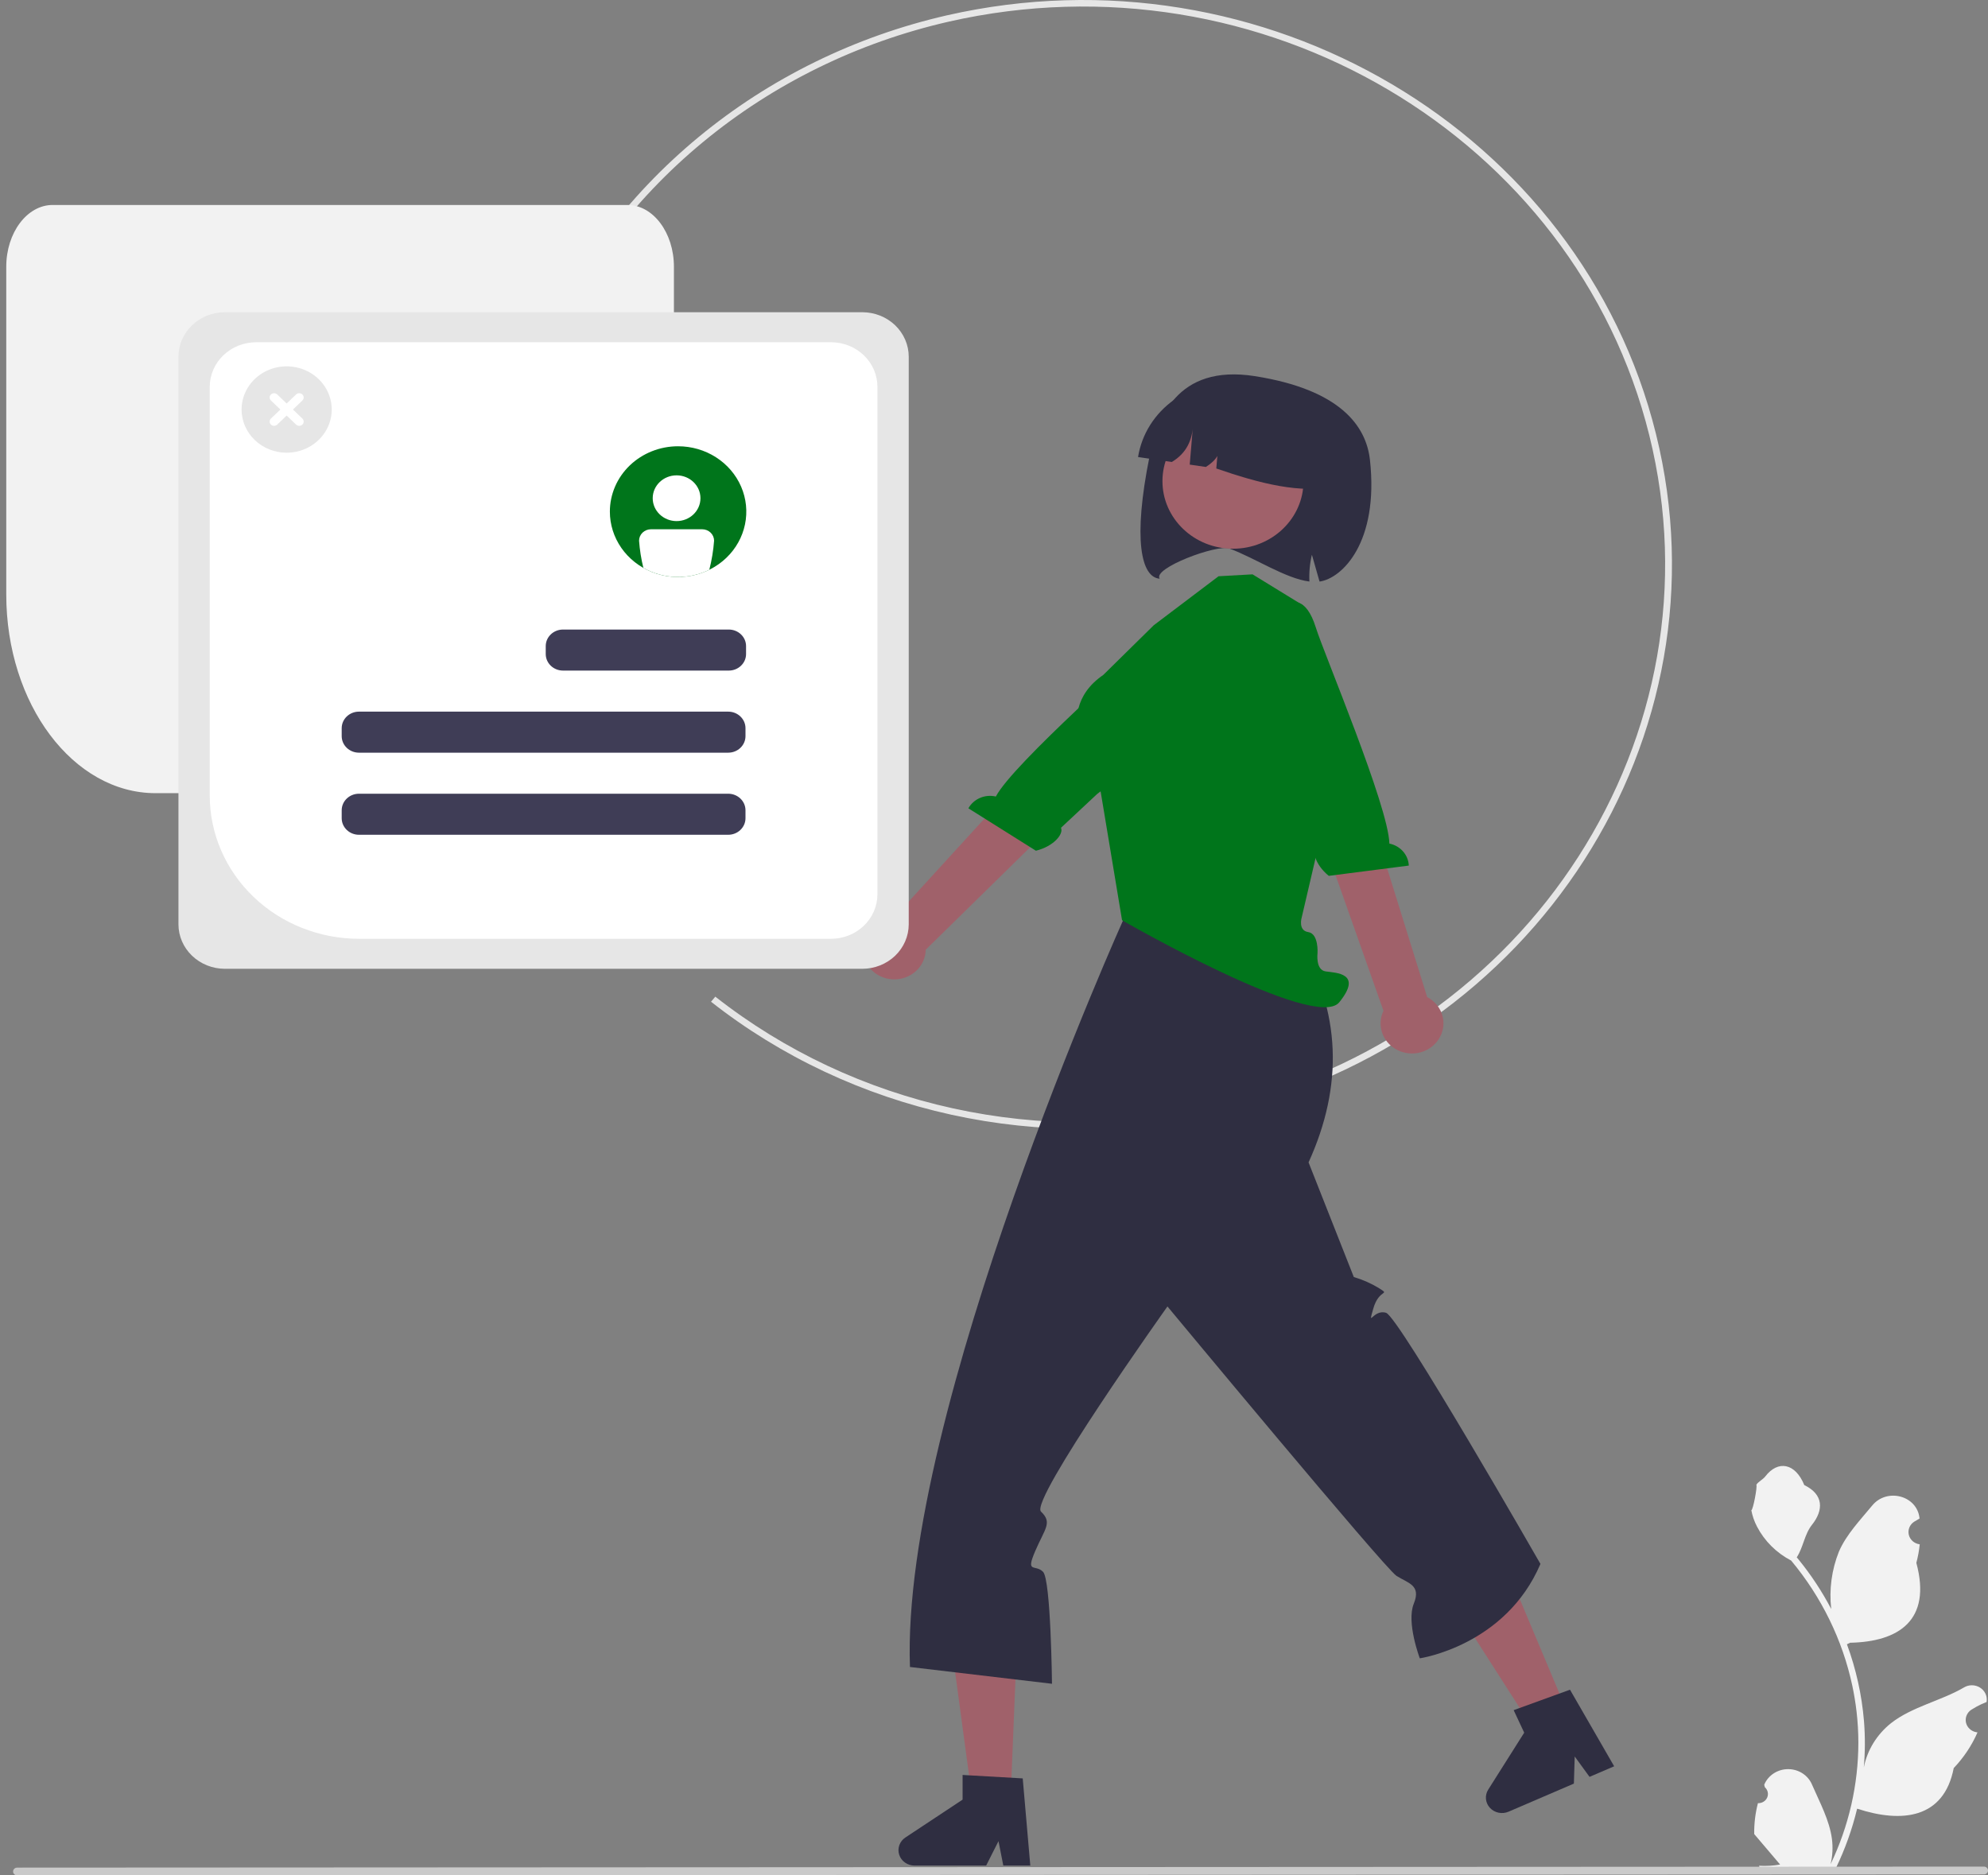<svg width="212" height="200" viewBox="0 0 212 200" fill="none" xmlns="http://www.w3.org/2000/svg">
<rect x="0" y="0" width="212" height="200" fill="#808080" stroke="none"/>
<g clip-path="url(#clip0_22_48)">
<path d="M130.01 118.724C163.698 111.055 184.595 78.553 176.591 46.272C168.587 13.991 134.669 -6.033 100.98 1.636C91.194 3.874 82.11 8.328 74.491 14.624C66.871 20.92 60.938 28.874 57.189 37.821L57.864 38.08C61.57 29.237 67.434 21.375 74.965 15.152C82.497 8.929 91.475 4.527 101.148 2.315C134.446 -5.266 167.973 14.526 175.883 46.433C183.794 78.34 163.14 110.466 129.842 118.046C120.573 120.187 110.913 120.239 101.619 118.199C92.326 116.159 83.653 112.082 76.281 106.288L75.823 106.828C83.28 112.69 92.055 116.815 101.457 118.879C110.859 120.943 120.633 120.89 130.01 118.724V118.724Z" fill="#E6E6E6"/>
<path d="M16.585 84.587H66.918C69.647 84.587 71.867 81.632 71.867 77.999V28.447C71.867 24.814 69.647 21.859 66.918 21.859L5.616 21.859C2.887 21.859 0.667 24.814 0.667 28.447V63.396C0.667 75.081 7.808 84.587 16.585 84.587Z" fill="#F2F2F2"/>
<path d="M107.752 192.29H103.738L99.837 163.361H108.929L107.752 192.29Z" fill="#A0616A"/>
<path d="M109.063 189.656L102.65 189.289V191.922L96.553 195.957C96.252 196.156 96.025 196.442 95.906 196.774C95.787 197.105 95.781 197.464 95.89 197.799C95.999 198.134 96.216 198.427 96.511 198.634C96.806 198.842 97.162 198.954 97.528 198.954H105.163L106.479 196.35L106.993 198.954H109.871L109.063 189.656Z" fill="#2F2E41"/>
<path d="M167.354 183.115L163.692 184.69L147.772 159.827L156.067 156.261L167.354 183.115Z" fill="#A0616A"/>
<path d="M167.424 180.198L161.416 182.379L162.541 184.781L158.703 190.854C158.513 191.154 158.429 191.504 158.461 191.853C158.494 192.203 158.643 192.533 158.885 192.796C159.127 193.058 159.451 193.24 159.809 193.314C160.167 193.388 160.54 193.35 160.873 193.207L167.839 190.211L167.927 187.319L169.508 189.493L172.134 188.364L167.424 180.198Z" fill="#2F2E41"/>
<path d="M138.474 100.241L119.907 97.829C119.907 97.829 96.038 150.725 97.038 177.775L112.184 179.565C112.184 179.565 112.069 168.473 111.229 167.625C110.389 166.776 109.352 167.855 110.389 165.429C111.425 163.002 112.257 162.389 111.012 161.205C109.767 160.022 124.497 139.326 124.497 139.326C124.497 139.326 147.675 167.261 148.919 168.056C150.163 168.85 151.576 169.026 150.766 171.024C149.955 173.022 151.407 176.851 151.407 176.851C151.407 176.851 160.541 175.523 164.273 166.783C164.273 166.783 149.184 140.442 147.814 140.005C146.444 139.567 145.822 141.753 146.444 139.567C147.066 137.382 148.31 138.177 147.066 137.382C146.228 136.87 145.322 136.469 144.371 136.19L139.545 123.963C143.265 115.785 143.027 107.87 138.474 100.241Z" fill="#2F2E41"/>
<path d="M138.652 86.244L137.971 92.3L138.372 100.243L120.013 98.153L118.288 86.244L120.486 86.264L138.652 86.244Z" fill="#FFB6B6"/>
<path d="M123.036 66.68L129.946 61.453L133.572 61.251L138.954 64.555L140.272 70.997L143.389 78.252L138.817 97.829C138.817 97.829 138.389 99.234 139.512 99.402C140.636 99.571 140.501 101.642 140.501 101.642C140.501 101.642 140.272 103.437 141.363 103.595C142.454 103.753 145.363 103.753 142.818 106.889C140.272 110.025 119.655 98.139 119.655 98.139L117.214 83.46C117.214 83.46 111.543 76.162 117.65 71.981L123.036 66.68Z" fill="#00751B"/>
<path d="M153.199 111.13C153.503 110.766 153.721 110.342 153.836 109.889C153.951 109.436 153.961 108.964 153.865 108.506C153.769 108.049 153.57 107.617 153.281 107.242C152.992 106.866 152.621 106.556 152.194 106.332L143.503 78.384L138.068 81.006L147.533 107.794C147.189 108.507 147.13 109.316 147.367 110.068C147.605 110.82 148.121 111.462 148.82 111.873C149.518 112.284 150.349 112.436 151.157 112.299C151.964 112.162 152.69 111.746 153.199 111.13H153.199Z" fill="#A0616A"/>
<path d="M137.706 64.296C137.706 64.296 139.259 63.505 140.322 66.929C141.173 69.669 148.075 85.994 148.163 89.963C148.731 90.079 149.243 90.372 149.618 90.796C149.993 91.221 150.21 91.754 150.235 92.309L141.7 93.405C140.209 92.2 139.818 90.572 140.395 90.089L138.542 85.239L130.811 69.81L136.572 64.849L137.706 64.296Z" fill="#00751B"/>
<path d="M92.104 101.943C91.993 101.489 91.989 101.017 92.089 100.56C92.19 100.104 92.394 99.674 92.687 99.302C92.98 98.929 93.354 98.622 93.784 98.403C94.214 98.184 94.689 98.058 95.175 98.034L115.112 76.216L119.341 81.051L98.718 101.283C98.706 102.068 98.394 102.822 97.841 103.402C97.288 103.982 96.532 104.347 95.717 104.428C94.901 104.509 94.083 104.301 93.417 103.843C92.751 103.385 92.284 102.709 92.104 101.943V101.943Z" fill="#A0616A"/>
<path d="M127.208 66.135C127.208 66.135 126.165 64.778 123.661 67.425C121.658 69.543 108.066 81.402 106.196 84.945C105.632 84.813 105.038 84.865 104.508 85.093C103.978 85.321 103.542 85.711 103.269 86.202L110.47 90.726C112.359 90.258 113.446 88.952 113.144 88.277L117.003 84.672L130.937 73.963L127.981 67.103L127.208 66.135Z" fill="#00751B"/>
<path d="M123.671 61.714C122.871 60.613 129.784 58.01 131.123 58.505C133.868 59.526 137.112 61.707 139.636 62.017C139.587 61.058 139.677 60.096 139.901 59.16C140.174 60.111 140.443 61.066 140.716 62.021C143.098 61.697 147.065 57.871 146.091 49.044C145.687 45.41 142.905 41.545 133.814 40.113C125.421 38.796 123.373 44.765 122.588 48.664C120.798 57.519 121.682 61.578 123.671 61.714Z" fill="#2F2E41"/>
<path d="M131.484 58.518C127.331 58.518 123.964 55.291 123.964 51.311C123.964 47.331 127.331 44.105 131.484 44.105C135.638 44.105 139.005 47.331 139.005 51.311C139.005 55.291 135.638 58.518 131.484 58.518Z" fill="#A0616A"/>
<path d="M121.362 48.74L124.965 49.267C126.553 48.314 127.158 46.899 127.234 45.236L126.872 49.547L128.594 49.799C129.717 49.08 130.22 48.302 129.917 47.447L129.706 49.962C134.296 51.546 138.744 52.715 142.5 51.835C142.694 50.622 142.636 49.384 142.33 48.192C142.025 47 141.477 45.878 140.718 44.889C139.96 43.9 139.005 43.063 137.91 42.428C136.814 41.792 135.598 41.37 134.332 41.184L132.478 40.913C131.211 40.727 129.919 40.783 128.676 41.076C127.432 41.369 126.26 41.894 125.228 42.62C124.196 43.347 123.323 44.262 122.66 45.312C121.997 46.362 121.556 47.527 121.362 48.74V48.74Z" fill="#2F2E41"/>
<path d="M187.465 192.298C187.674 192.307 187.881 192.255 188.058 192.147C188.235 192.04 188.373 191.883 188.453 191.698C188.534 191.513 188.554 191.309 188.509 191.113C188.465 190.917 188.358 190.739 188.205 190.602L188.135 190.336C188.144 190.315 188.153 190.293 188.162 190.272C188.373 189.795 188.726 189.389 189.177 189.103C189.628 188.818 190.157 188.667 190.697 188.669C191.238 188.671 191.765 188.826 192.214 189.114C192.663 189.403 193.013 189.812 193.22 190.29C194.047 192.199 195.1 194.111 195.359 196.129C195.473 197.021 195.425 197.926 195.217 198.802C197.159 194.741 198.168 190.328 198.175 185.861C198.175 184.74 198.11 183.62 197.98 182.506C197.873 181.592 197.723 180.686 197.533 179.785C196.491 174.901 194.256 170.322 191.009 166.426C189.438 165.605 188.167 164.342 187.369 162.807C187.079 162.255 186.875 161.666 186.761 161.058C186.938 161.081 187.43 158.494 187.296 158.335C187.543 157.976 187.985 157.797 188.255 157.447C189.596 155.704 191.445 156.008 192.41 158.377C194.471 159.374 194.491 161.027 193.226 162.617C192.422 163.629 192.311 164.998 191.605 166.081C191.678 166.17 191.753 166.257 191.826 166.346C193.154 167.982 194.311 169.739 195.281 171.591C195.045 169.516 195.327 167.417 196.103 165.466C196.89 163.648 198.364 162.117 199.662 160.545C201.221 158.657 204.418 159.481 204.693 161.874C204.696 161.897 204.698 161.92 204.701 161.944C204.508 162.048 204.319 162.159 204.135 162.276C203.903 162.424 203.723 162.636 203.619 162.884C203.515 163.132 203.492 163.405 203.552 163.666C203.612 163.927 203.754 164.164 203.957 164.347C204.161 164.53 204.417 164.65 204.693 164.69L204.721 164.695C204.653 165.36 204.531 166.02 204.358 166.669C206.023 172.84 202.428 175.088 197.294 175.189C197.181 175.244 197.071 175.3 196.957 175.353C197.932 178 198.544 180.757 198.776 183.555C198.908 185.206 198.9 186.865 198.753 188.514L198.762 188.456C199.134 186.621 200.155 184.966 201.653 183.77C203.878 182.018 207.021 181.374 209.421 179.966C209.677 179.809 209.973 179.725 210.276 179.724C210.579 179.724 210.877 179.806 211.132 179.962C211.388 180.118 211.592 180.34 211.721 180.603C211.849 180.867 211.896 181.16 211.856 181.447C211.853 181.468 211.849 181.488 211.846 181.509C211.488 181.649 211.14 181.809 210.803 181.991C210.61 182.095 210.421 182.206 210.237 182.323C210.005 182.471 209.825 182.683 209.721 182.931C209.617 183.179 209.594 183.452 209.654 183.713C209.714 183.974 209.856 184.211 210.059 184.394C210.263 184.577 210.519 184.697 210.795 184.737L210.823 184.742C210.844 184.744 210.861 184.747 210.881 184.75C210.27 186.149 209.412 187.436 208.345 188.556C207.303 193.943 202.831 194.454 198.047 192.886H198.044C197.519 195.071 196.759 197.199 195.775 199.234H187.668C187.639 199.148 187.613 199.058 187.586 198.972C188.337 199.017 189.09 198.974 189.83 198.844C189.228 198.137 188.627 197.424 188.025 196.717C188.012 196.704 187.999 196.69 187.987 196.675C187.682 196.313 187.374 195.954 187.069 195.592L187.069 195.592C187.053 194.482 187.186 193.375 187.464 192.298L187.465 192.298Z" fill="#F2F2F2"/>
<path d="M211.567 199.893L1.83 200C1.715 200 1.605 199.956 1.523 199.878C1.442 199.801 1.397 199.695 1.397 199.585C1.397 199.475 1.442 199.37 1.523 199.292C1.605 199.214 1.715 199.17 1.83 199.17L211.567 199.063C211.681 199.063 211.791 199.107 211.872 199.185C211.953 199.263 211.999 199.368 211.999 199.478C211.999 199.588 211.953 199.693 211.872 199.771C211.791 199.849 211.681 199.893 211.567 199.893V199.893Z" fill="#CACACA"/>
<path d="M23.979 103.317H91.959C93.271 103.316 94.529 102.816 95.457 101.926C96.384 101.037 96.906 99.832 96.908 98.575V38.039C96.906 36.782 96.384 35.577 95.457 34.687C94.529 33.798 93.271 33.298 91.959 33.297H23.979C22.667 33.298 21.409 33.798 20.481 34.687C19.553 35.577 19.032 36.782 19.03 38.039V98.575C19.032 99.832 19.553 101.037 20.481 101.926C21.409 102.816 22.667 103.316 23.979 103.317V103.317Z" fill="#E6E6E6"/>
<path d="M38.287 100.118H88.62C89.932 100.117 91.19 99.617 92.118 98.728C93.045 97.839 93.567 96.633 93.569 95.376V41.24C93.567 39.983 93.045 38.778 92.118 37.889C91.19 37 89.932 36.5 88.62 36.498H27.317C26.005 36.5 24.747 37 23.819 37.889C22.892 38.778 22.37 39.983 22.368 41.24V84.865C22.373 88.909 24.052 92.786 27.036 95.646C30.02 98.505 34.066 100.114 38.287 100.118Z" fill="white"/>
<path d="M65.037 54.561C65.036 55.94 65.463 57.288 66.262 58.434C67.061 59.581 68.197 60.475 69.526 61.002C70.855 61.531 72.318 61.669 73.729 61.4C75.14 61.132 76.437 60.468 77.454 59.493C78.472 58.519 79.165 57.277 79.446 55.925C79.727 54.572 79.584 53.171 79.033 51.897C78.483 50.623 77.551 49.534 76.355 48.768C75.159 48.001 73.752 47.592 72.313 47.592C71.358 47.591 70.411 47.77 69.528 48.12C68.645 48.47 67.842 48.983 67.166 49.63C66.49 50.278 65.954 51.046 65.589 51.892C65.224 52.739 65.036 53.645 65.037 54.561V54.561Z" fill="#00751B"/>
<path d="M60.04 67.137H77.716C78.734 67.137 79.56 67.928 79.56 68.903V69.748C79.56 70.723 78.734 71.514 77.716 71.514H60.04C59.022 71.514 58.197 70.723 58.197 69.748V68.903C58.197 67.928 59.022 67.137 60.04 67.137Z" fill="#3F3D56"/>
<path d="M38.281 75.892H77.656C78.674 75.892 79.499 76.683 79.499 77.658V78.502C79.499 79.478 78.674 80.269 77.656 80.269H38.281C37.263 80.269 36.438 79.478 36.438 78.502V77.658C36.438 76.683 37.263 75.892 38.281 75.892Z" fill="#3F3D56"/>
<path d="M38.281 84.646H77.656C78.674 84.646 79.499 85.437 79.499 86.413V87.257C79.499 88.233 78.674 89.024 77.656 89.024H38.281C37.263 89.024 36.438 88.233 36.438 87.257V86.413C36.438 85.437 37.263 84.646 38.281 84.646Z" fill="#3F3D56"/>
<path d="M72.151 55.571C70.745 55.571 69.605 54.479 69.605 53.132C69.605 51.785 70.745 50.693 72.151 50.693C73.557 50.693 74.696 51.785 74.696 53.132C74.696 54.479 73.557 55.571 72.151 55.571Z" fill="white"/>
<path d="M69.422 56.443H74.877C75.215 56.443 75.538 56.572 75.777 56.8C76.015 57.029 76.15 57.339 76.15 57.662C76.072 58.707 75.902 59.743 75.641 60.76C74.547 61.3 73.328 61.566 72.097 61.531C70.867 61.496 69.667 61.163 68.608 60.562C68.374 59.608 68.221 58.639 68.15 57.662C68.15 57.339 68.284 57.029 68.523 56.8C68.761 56.572 69.085 56.443 69.422 56.443V56.443Z" fill="white"/>
<path d="M30.569 48.279C31.52 48.279 32.449 48.009 33.24 47.503C34.03 46.997 34.646 46.278 35.01 45.436C35.374 44.594 35.469 43.668 35.284 42.775C35.098 41.881 34.64 41.06 33.968 40.416C33.296 39.772 32.439 39.334 31.507 39.156C30.575 38.978 29.608 39.069 28.73 39.418C27.851 39.767 27.101 40.357 26.573 41.114C26.044 41.872 25.762 42.762 25.762 43.673C25.762 44.895 26.269 46.066 27.17 46.93C28.072 47.794 29.294 48.279 30.569 48.279V48.279Z" fill="#E6E6E6"/>
<path d="M28.893 44.637L29.899 43.673L28.893 42.709C28.804 42.624 28.754 42.509 28.754 42.388C28.754 42.268 28.804 42.152 28.893 42.067C28.982 41.982 29.102 41.934 29.228 41.934C29.354 41.934 29.475 41.982 29.564 42.067L30.569 43.031L31.575 42.067C31.664 41.982 31.785 41.934 31.911 41.934C32.036 41.934 32.157 41.982 32.246 42.067C32.335 42.152 32.385 42.268 32.385 42.388C32.385 42.509 32.335 42.624 32.246 42.709L31.24 43.673L32.246 44.637C32.335 44.722 32.385 44.838 32.385 44.958C32.385 45.079 32.335 45.194 32.246 45.28C32.157 45.365 32.036 45.413 31.911 45.413C31.785 45.413 31.664 45.365 31.575 45.28L30.569 44.316L29.564 45.28C29.52 45.322 29.467 45.355 29.41 45.378C29.352 45.401 29.291 45.413 29.228 45.413C29.166 45.413 29.104 45.401 29.047 45.378C28.989 45.355 28.937 45.322 28.893 45.28C28.849 45.237 28.814 45.187 28.79 45.132C28.766 45.077 28.754 45.018 28.754 44.958C28.754 44.899 28.766 44.84 28.79 44.785C28.814 44.729 28.849 44.679 28.893 44.637V44.637Z" fill="white"/>
</g>
<defs>
<clipPath id="clip0_22_48">
<rect width="211.333" height="200" fill="white" transform="matrix(-1 0 0 1 212 0)"/>
</clipPath>
</defs>
</svg>